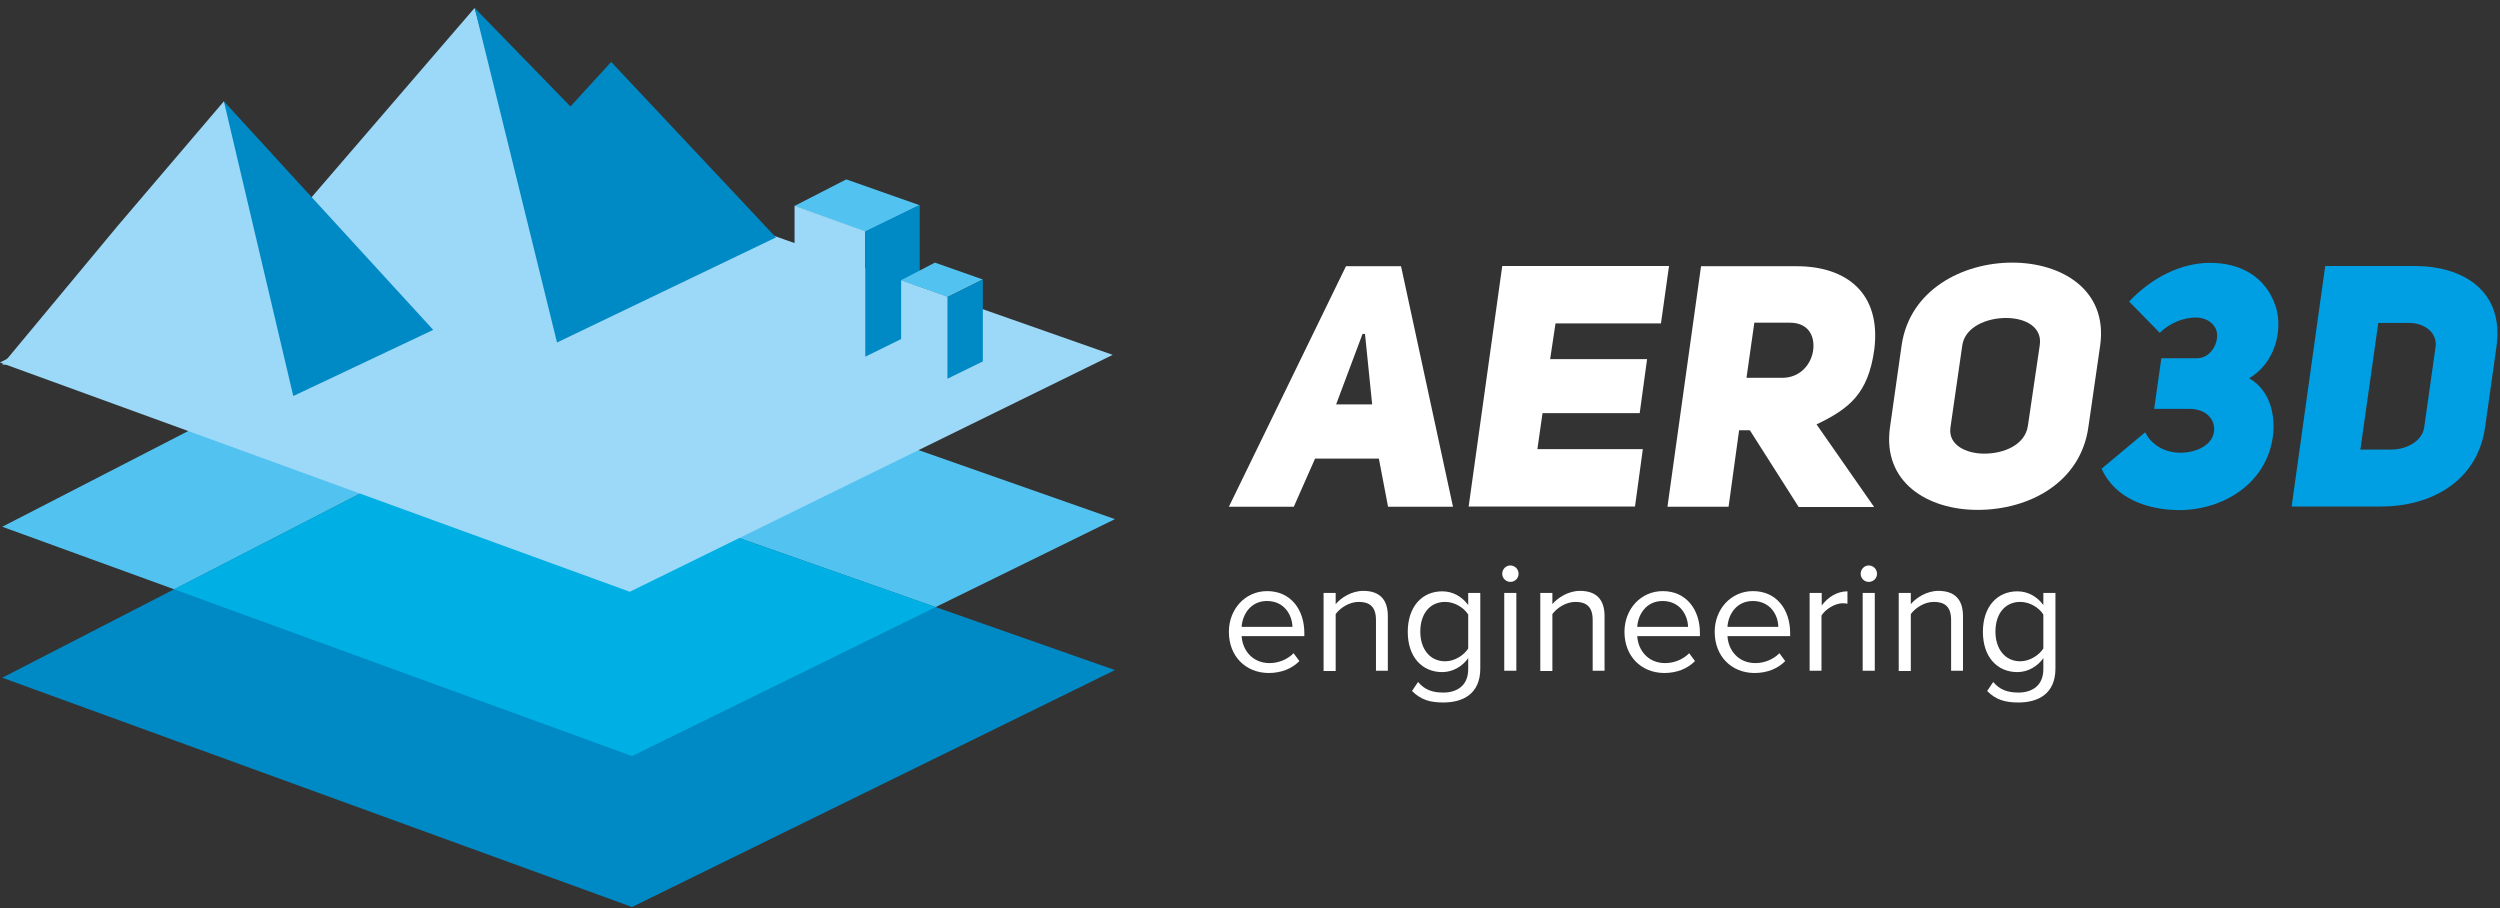 <?xml version="1.0" encoding="UTF-8"?> <svg xmlns="http://www.w3.org/2000/svg" width="212" height="77" viewBox="0 0 212 77" fill="none"><rect x="0" y="0" width="212" height="77" fill="#333333" stroke="none"/><g clip-path="url(#clip0)"><path d="M123.213 42.972H117.707L116.929 38.889H111.518L109.714 42.972H104.209L114.138 22.576H118.808L123.213 42.972ZM116.359 34.291L115.752 28.319H115.543L113.303 34.291H116.359Z" fill="white"></path><path d="M131.452 30.455H139.673L139.046 35.034H130.807L130.37 38.087H139.312L138.648 42.952H124.542L127.39 22.557H141.533L140.85 27.422H131.908L131.452 30.455Z" fill="white"></path><path d="M148.387 36.485H147.476L146.583 42.972H141.4L144.248 22.576H152.355C156.55 22.576 159.531 24.828 158.943 29.616C158.43 33.394 156.816 34.653 154.044 35.989L158.924 42.991H152.526L148.387 36.485ZM151.121 32.039C152.696 32.039 153.608 30.857 153.76 29.674C153.912 28.433 153.304 27.365 151.785 27.365H148.767L148.102 32.039H151.121Z" fill="white"></path><path d="M161.259 29.273C161.942 24.579 166.423 22.27 170.637 22.27C174.852 22.27 178.744 24.598 178.098 29.273L177.092 36.236C176.428 40.911 172.099 43.238 167.695 43.238C163.48 43.238 159.607 40.911 160.271 36.236L161.259 29.273ZM165.397 36.255C165.189 37.725 166.707 38.469 168.264 38.469C169.935 38.469 171.738 37.725 171.966 36.103L172.972 29.273C173.2 27.746 171.776 26.964 170.106 26.964C168.435 26.964 166.631 27.746 166.404 29.273L165.397 36.255Z" fill="white"></path><path d="M181.915 36.656C182.484 37.839 183.718 38.392 184.895 38.392C186.281 38.392 187.591 37.724 187.743 36.636C187.895 35.606 187.117 34.671 185.655 34.671H182.674L183.282 30.379H186.319C187.629 30.379 188.332 28.7 187.876 27.841C187.553 27.23 186.927 26.925 186.186 26.925C185.18 26.925 183.984 27.383 183.149 28.223L180.548 25.571C182.522 23.491 184.99 22.289 187.42 22.289C189.888 22.289 192.129 23.377 192.983 26.009V25.971C193.609 27.994 192.945 30.779 190.724 32.077C192.622 33.145 192.964 35.454 192.736 37.037C192.186 41.044 188.465 43.295 184.687 43.257C182.105 43.219 179.352 42.284 178.213 39.746L181.915 36.656Z" fill="#009FE3"></path><path d="M204.772 22.557C208.835 22.557 212.366 24.636 211.702 29.387L210.734 36.236C210.069 40.93 206.006 42.952 201.925 42.952H194.331L197.178 22.557H204.772ZM202.76 38.125C204.165 38.125 205.418 37.343 205.57 36.255L206.538 29.406C206.69 28.28 205.684 27.384 204.279 27.384H201.678L200.159 38.125H202.76Z" fill="#009FE3"></path><path d="M104.209 53.579C104.209 51.671 105.576 50.126 107.455 50.126C109.449 50.126 110.607 51.691 110.607 53.675V53.942H105.291C105.367 55.182 106.24 56.231 107.664 56.231C108.404 56.231 109.183 55.926 109.695 55.392L110.189 56.06C109.544 56.708 108.651 57.071 107.569 57.071C105.614 57.052 104.209 55.64 104.209 53.579ZM107.436 50.965C106.031 50.965 105.348 52.148 105.291 53.16H109.6C109.581 52.187 108.936 50.965 107.436 50.965Z" fill="white"></path><path d="M116.682 56.899V52.568C116.682 51.404 116.094 51.041 115.22 51.041C114.423 51.041 113.663 51.537 113.265 52.072V56.899H112.24V50.278H113.265V51.232C113.72 50.679 114.632 50.106 115.6 50.106C116.967 50.106 117.688 50.812 117.688 52.243V56.88H116.682V56.899Z" fill="white"></path><path d="M119.739 58.597L120.251 57.833C120.802 58.482 121.447 58.73 122.397 58.73C123.479 58.73 124.504 58.196 124.504 56.746V55.811C124.029 56.479 123.232 56.994 122.302 56.994C120.593 56.994 119.378 55.716 119.378 53.579C119.378 51.461 120.574 50.145 122.302 50.145C123.194 50.145 123.972 50.583 124.504 51.308V50.278H125.529V56.689C125.529 58.883 124.01 59.57 122.397 59.57C121.276 59.57 120.517 59.36 119.739 58.597ZM124.504 54.991V52.11C124.143 51.537 123.365 51.041 122.548 51.041C121.219 51.041 120.441 52.091 120.441 53.56C120.441 55.01 121.238 56.078 122.548 56.078C123.365 56.078 124.143 55.563 124.504 54.991Z" fill="white"></path><path d="M127.389 48.657C127.389 48.276 127.693 47.951 128.073 47.951C128.453 47.951 128.775 48.256 128.775 48.657C128.775 49.039 128.472 49.344 128.073 49.344C127.712 49.344 127.389 49.039 127.389 48.657ZM127.56 56.899V50.279H128.585V56.88H127.56V56.899Z" fill="white"></path><path d="M135.059 56.899V52.568C135.059 51.404 134.471 51.041 133.597 51.041C132.8 51.041 132.041 51.537 131.642 52.072V56.899H130.617V50.278H131.642V51.232C132.098 50.679 133.009 50.106 133.977 50.106C135.344 50.106 136.066 50.812 136.066 52.243V56.88H135.059V56.899Z" fill="white"></path><path d="M137.755 53.579C137.755 51.671 139.122 50.126 141.002 50.126C142.995 50.126 144.153 51.691 144.153 53.675V53.942H138.838C138.913 55.182 139.787 56.231 141.211 56.231C141.951 56.231 142.729 55.926 143.242 55.392L143.736 56.06C143.09 56.708 142.198 57.071 141.116 57.071C139.16 57.052 137.755 55.64 137.755 53.579ZM140.983 50.965C139.578 50.965 138.894 52.148 138.838 53.16H143.147C143.128 52.187 142.483 50.965 140.983 50.965Z" fill="white"></path><path d="M145.406 53.579C145.406 51.671 146.773 50.126 148.653 50.126C150.646 50.126 151.804 51.691 151.804 53.675V53.942H146.489C146.564 55.182 147.438 56.231 148.862 56.231C149.602 56.231 150.38 55.926 150.893 55.392L151.387 56.06C150.741 56.708 149.849 57.071 148.767 57.071C146.811 57.052 145.406 55.64 145.406 53.579ZM148.634 50.965C147.229 50.965 146.545 52.148 146.489 53.16H150.798C150.798 52.187 150.134 50.965 148.634 50.965Z" fill="white"></path><path d="M153.456 56.898V50.278H154.481V51.346C155.012 50.641 155.772 50.145 156.664 50.145V51.194C156.55 51.175 156.417 51.156 156.246 51.156C155.62 51.156 154.766 51.671 154.462 52.205V56.879H153.456V56.898Z" fill="white"></path><path d="M157.785 48.657C157.785 48.276 158.088 47.951 158.468 47.951C158.848 47.951 159.17 48.256 159.17 48.657C159.17 49.039 158.867 49.344 158.468 49.344C158.088 49.344 157.785 49.039 157.785 48.657ZM157.955 56.899V50.279H158.981V56.88H157.955V56.899Z" fill="white"></path><path d="M165.454 56.899V52.568C165.454 51.404 164.866 51.041 163.992 51.041C163.195 51.041 162.436 51.537 162.037 52.072V56.899H161.012V50.278H162.037V51.232C162.493 50.679 163.404 50.106 164.372 50.106C165.739 50.106 166.461 50.812 166.461 52.243V56.88H165.454V56.899Z" fill="white"></path><path d="M168.511 58.597L169.023 57.833C169.574 58.482 170.22 58.73 171.169 58.73C172.251 58.73 173.276 58.196 173.276 56.746V55.811C172.801 56.479 172.004 56.994 171.074 56.994C169.365 56.994 168.15 55.716 168.15 53.579C168.15 51.461 169.346 50.145 171.074 50.145C171.966 50.145 172.745 50.583 173.276 51.308V50.278H174.301V56.689C174.301 58.883 172.782 59.57 171.169 59.57C170.049 59.57 169.27 59.36 168.511 58.597ZM173.276 54.991V52.11C172.915 51.537 172.137 51.041 171.321 51.041C169.992 51.041 169.213 52.091 169.213 53.56C169.213 55.01 170.011 56.078 171.321 56.078C172.118 56.078 172.915 55.563 173.276 54.991Z" fill="white"></path><path d="M94.546 56.822L39.224 37.381L0.191 57.471L53.596 76.913L94.546 56.822Z" fill="#008AC5"></path><path d="M94.546 44.021L79.339 51.481L39.224 37.381L14.771 49.973L0.191 44.669L39.224 24.579L94.546 44.021Z" fill="#52C3F1"></path><path d="M79.338 51.481L53.595 64.112L14.77 49.974L39.223 37.382L79.338 51.481Z" fill="#00B0E4"></path><path d="M94.356 30.092L39.033 10.65L0 30.741L53.405 50.182L94.356 30.092Z" fill="#9CD8F7"></path><path d="M25.326 17.997L40.248 0.673L46.608 23.701L25.326 17.997Z" fill="#9CD8F7"></path><path d="M40.248 0.673L47.235 29.043L65.802 20.134L51.829 5.252L48.374 9.029L40.248 0.673Z" fill="#008AC5"></path><path d="M28.384 28.852L0.191 30.931L10.006 19.122L18.986 8.59L28.384 28.852Z" fill="#9CD8F7"></path><path d="M36.736 27.974L18.985 8.59L24.87 33.583L36.736 27.974Z" fill="#008AC5"></path><path d="M77.99 17.406L71.763 15.212L67.378 17.463L73.377 19.657L77.99 17.406Z" fill="#52C3F1"></path><path d="M67.378 17.443V28.051L73.377 30.245V19.618L67.378 17.443Z" fill="#9CD8F7"></path><path d="M73.377 19.619L77.99 17.367V27.975L73.377 30.246V19.619Z" fill="#008AC5"></path><path d="M83.344 23.701L79.281 22.27L76.415 23.759L80.345 25.19L83.344 23.701Z" fill="#52C3F1"></path><path d="M76.415 23.759V30.684L80.345 32.115V25.19L76.415 23.759Z" fill="#9CD8F7"></path><path d="M80.344 25.189L83.344 23.701V30.646L80.344 32.115V25.189Z" fill="#008AC5"></path></g><defs><clipPath id="clip0"><rect width="211.778" height="76.24" fill="white" transform="translate(0 0.673)"></rect></clipPath></defs></svg> 